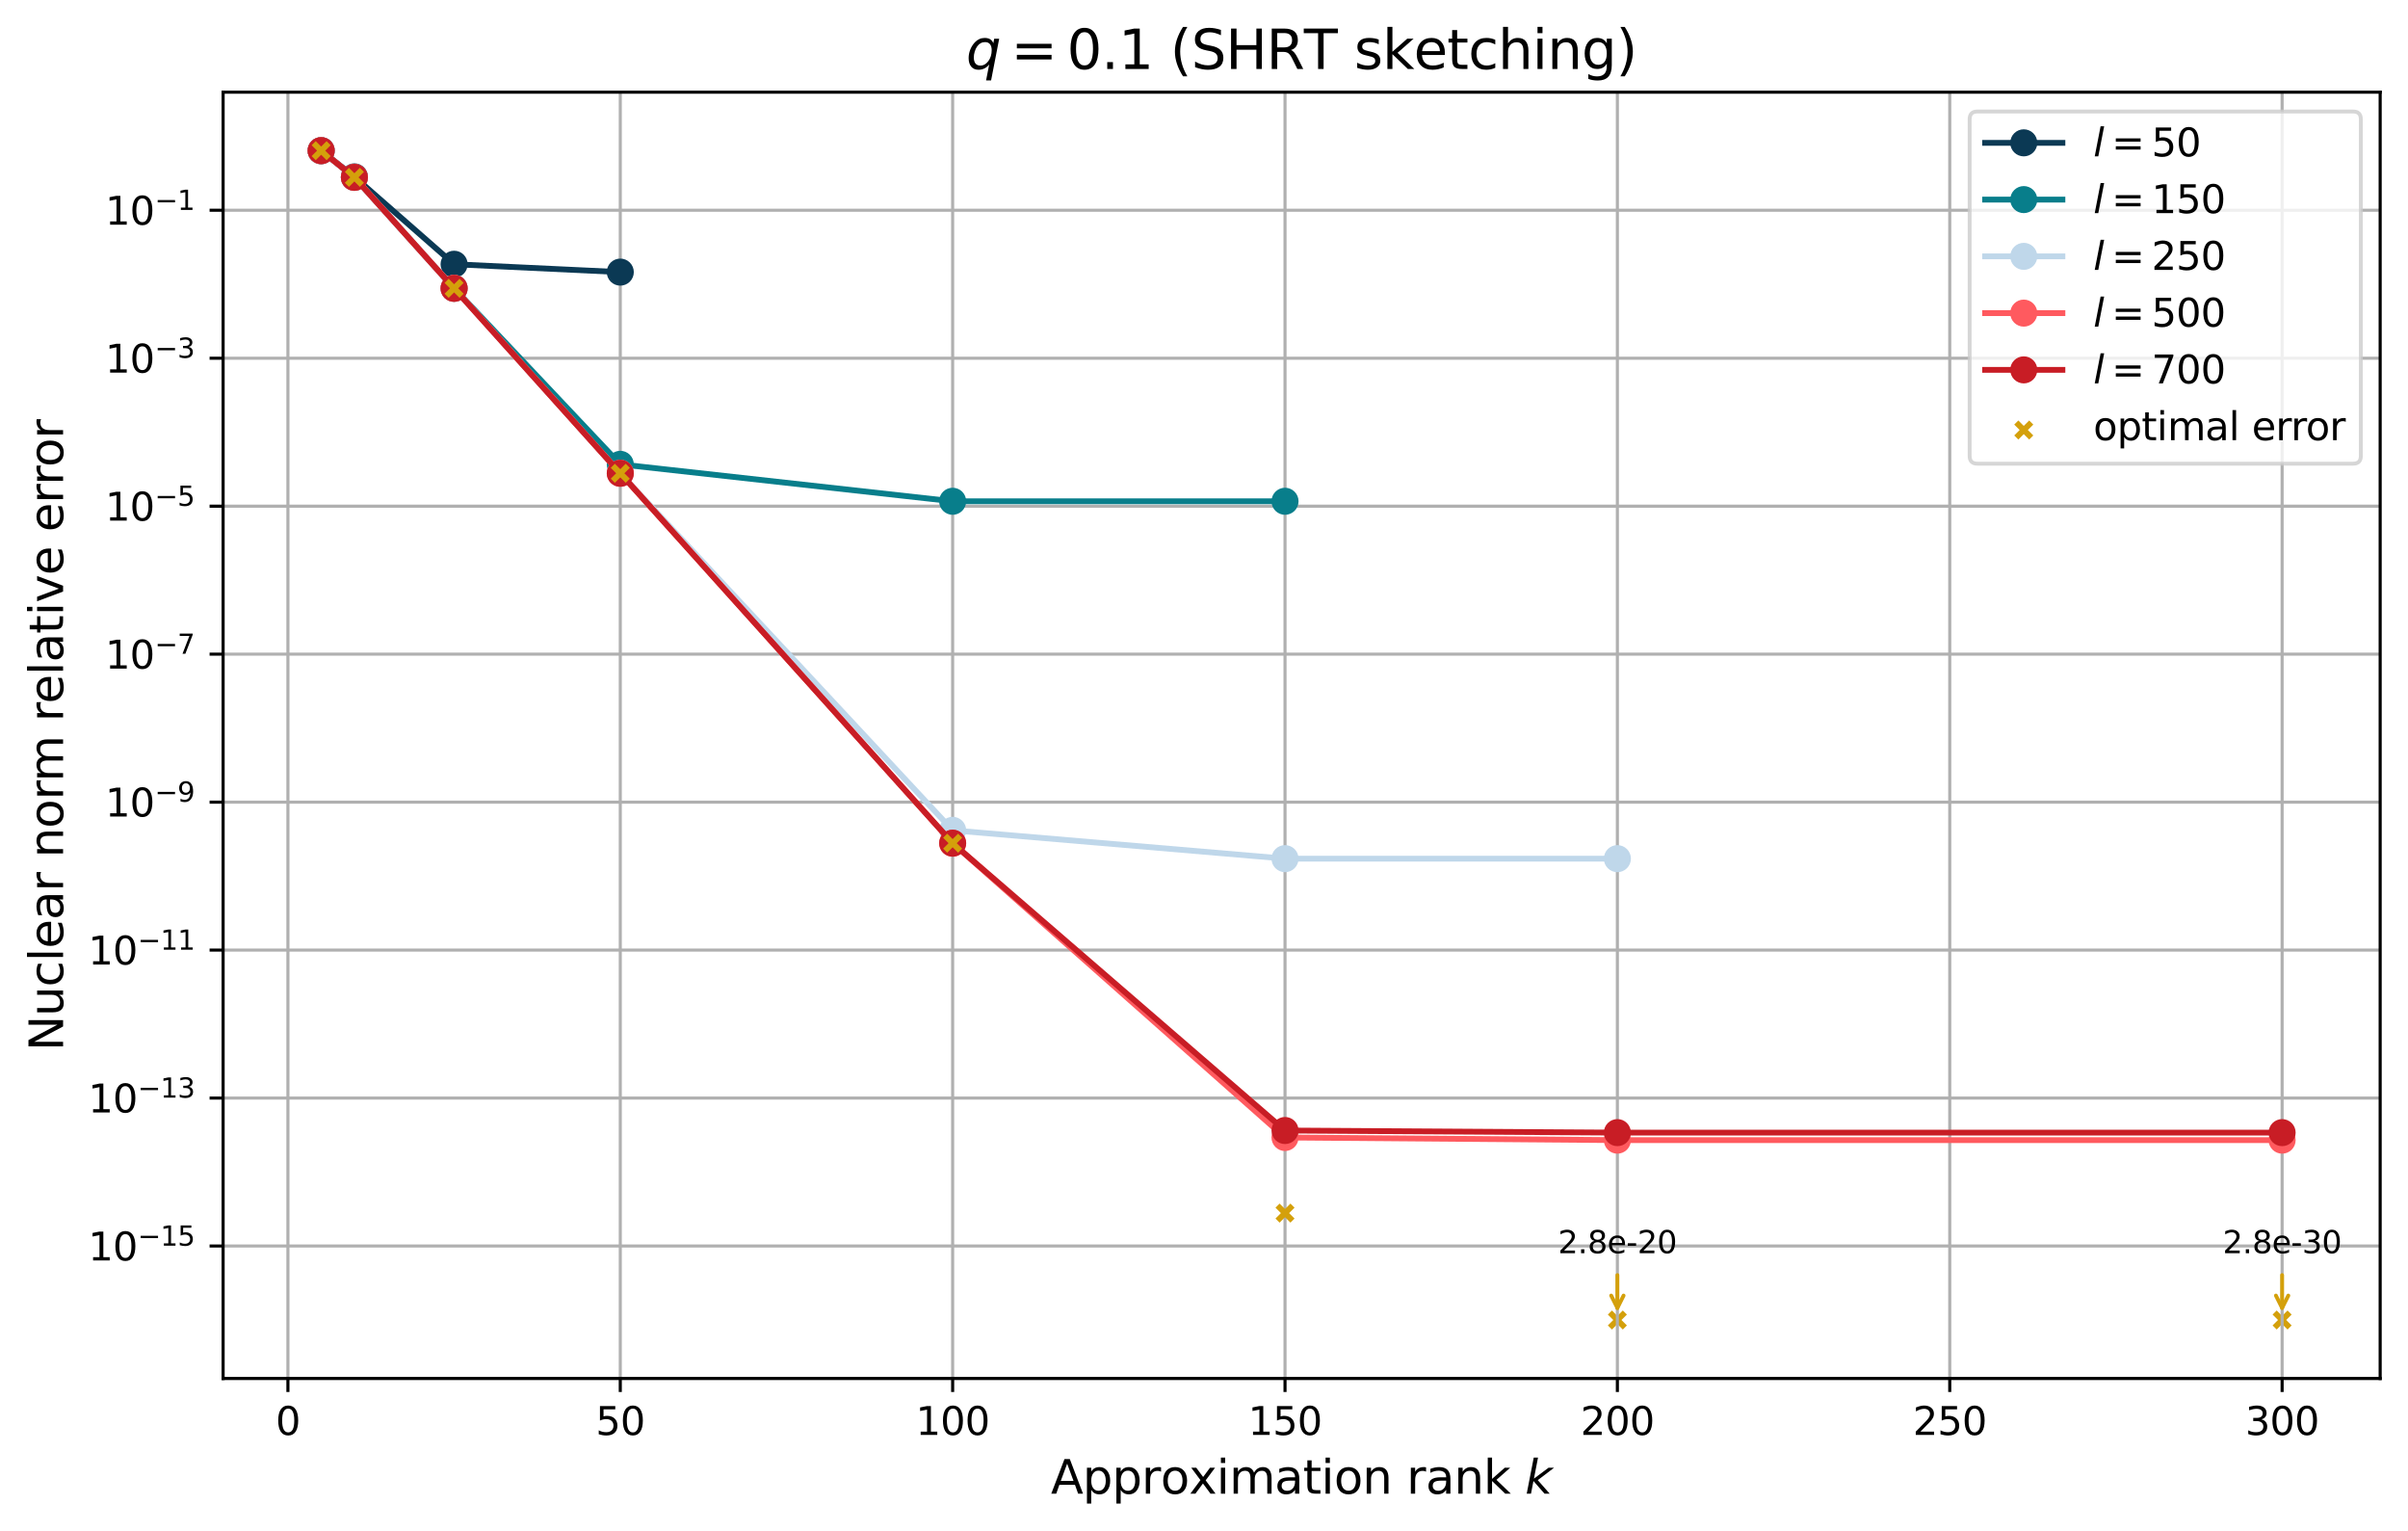 <?xml version="1.0" encoding="utf-8" standalone="no"?>
<!DOCTYPE svg PUBLIC "-//W3C//DTD SVG 1.1//EN"
  "http://www.w3.org/Graphics/SVG/1.1/DTD/svg11.dtd">
<svg xmlns:xlink="http://www.w3.org/1999/xlink" width="622.914pt" height="395.998pt" viewBox="0 0 622.914 395.998" xmlns="http://www.w3.org/2000/svg" version="1.1">
 <defs>
  <style type="text/css">*{stroke-linejoin: round; stroke-linecap: butt}</style>
 </defs>
 <g id="figure_1">
  <g id="patch_1">
   <path d="M 0 395.998 
L 622.914 395.998 
L 622.914 0 
L 0 0 
z
" style="fill: #ffffff"/>
  </g>
  <g id="axes_1">
   <g id="patch_2">
    <path d="M 57.714 356.48 
L 615.714 356.48 
L 615.714 23.84 
L 57.714 23.84 
z
" style="fill: #ffffff"/>
   </g>
   <g id="PathCollection_1">
    <defs>
     <path id="m3f8465fccf" d="M -1.936 1.936 
L 1.936 -1.936 
M -1.936 -1.936 
L 1.936 1.936 
" style="stroke: #d4a00b; stroke-width: 1.5"/>
    </defs>
    <g clip-path="url(#pee4a5f106f)">
     <use xlink:href="#m3f8465fccf" x="418.393" y="341.36" style="fill: #d4a00b; stroke: #d4a00b; stroke-width: 1.5"/>
    </g>
   </g>
   <g id="PathCollection_2">
    <g clip-path="url(#pee4a5f106f)">
     <use xlink:href="#m3f8465fccf" x="590.35" y="341.36" style="fill: #d4a00b; stroke: #d4a00b; stroke-width: 1.5"/>
    </g>
   </g>
   <g id="matplotlib.axis_1">
    <g id="xtick_1">
     <g id="line2d_1">
      <path d="M 74.48 356.48 
L 74.48 23.84 
" clip-path="url(#pee4a5f106f)" style="fill: none; stroke: #b0b0b0; stroke-width: 0.8; stroke-linecap: square"/>
     </g>
     <g id="line2d_2">
      <defs>
       <path id="m6fa492732a" d="M 0 0 
L 0 3.5 
" style="stroke: #000000; stroke-width: 0.8"/>
      </defs>
      <g>
       <use xlink:href="#m6fa492732a" x="74.48" y="356.48" style="stroke: #000000; stroke-width: 0.8"/>
      </g>
     </g>
     <g id="text_1">
      <!-- 0 -->
      <g transform="translate(71.298 371.078) scale(0.1 -0.1)">
       <defs>
        <path id="DejaVuSans-30" d="M 2034 4250 
Q 1547 4250 1301 3770 
Q 1056 3291 1056 2328 
Q 1056 1369 1301 889 
Q 1547 409 2034 409 
Q 2525 409 2770 889 
Q 3016 1369 3016 2328 
Q 3016 3291 2770 3770 
Q 2525 4250 2034 4250 
z
M 2034 4750 
Q 2819 4750 3233 4129 
Q 3647 3509 3647 2328 
Q 3647 1150 3233 529 
Q 2819 -91 2034 -91 
Q 1250 -91 836 529 
Q 422 1150 422 2328 
Q 422 3509 836 4129 
Q 1250 4750 2034 4750 
z
" transform="scale(0.016)"/>
       </defs>
       <use xlink:href="#DejaVuSans-30"/>
      </g>
     </g>
    </g>
    <g id="xtick_2">
     <g id="line2d_3">
      <path d="M 160.458 356.48 
L 160.458 23.84 
" clip-path="url(#pee4a5f106f)" style="fill: none; stroke: #b0b0b0; stroke-width: 0.8; stroke-linecap: square"/>
     </g>
     <g id="line2d_4">
      <g>
       <use xlink:href="#m6fa492732a" x="160.458" y="356.48" style="stroke: #000000; stroke-width: 0.8"/>
      </g>
     </g>
     <g id="text_2">
      <!-- 50 -->
      <g transform="translate(154.095 371.078) scale(0.1 -0.1)">
       <defs>
        <path id="DejaVuSans-35" d="M 691 4666 
L 3169 4666 
L 3169 4134 
L 1269 4134 
L 1269 2991 
Q 1406 3038 1543 3061 
Q 1681 3084 1819 3084 
Q 2600 3084 3056 2656 
Q 3513 2228 3513 1497 
Q 3513 744 3044 326 
Q 2575 -91 1722 -91 
Q 1428 -91 1123 -41 
Q 819 9 494 109 
L 494 744 
Q 775 591 1075 516 
Q 1375 441 1709 441 
Q 2250 441 2565 725 
Q 2881 1009 2881 1497 
Q 2881 1984 2565 2268 
Q 2250 2553 1709 2553 
Q 1456 2553 1204 2497 
Q 953 2441 691 2322 
L 691 4666 
z
" transform="scale(0.016)"/>
       </defs>
       <use xlink:href="#DejaVuSans-35"/>
       <use xlink:href="#DejaVuSans-30" x="63.623"/>
      </g>
     </g>
    </g>
    <g id="xtick_3">
     <g id="line2d_5">
      <path d="M 246.436 356.48 
L 246.436 23.84 
" clip-path="url(#pee4a5f106f)" style="fill: none; stroke: #b0b0b0; stroke-width: 0.8; stroke-linecap: square"/>
     </g>
     <g id="line2d_6">
      <g>
       <use xlink:href="#m6fa492732a" x="246.436" y="356.48" style="stroke: #000000; stroke-width: 0.8"/>
      </g>
     </g>
     <g id="text_3">
      <!-- 100 -->
      <g transform="translate(236.893 371.078) scale(0.1 -0.1)">
       <defs>
        <path id="DejaVuSans-31" d="M 794 531 
L 1825 531 
L 1825 4091 
L 703 3866 
L 703 4441 
L 1819 4666 
L 2450 4666 
L 2450 531 
L 3481 531 
L 3481 0 
L 794 0 
L 794 531 
z
" transform="scale(0.016)"/>
       </defs>
       <use xlink:href="#DejaVuSans-31"/>
       <use xlink:href="#DejaVuSans-30" x="63.623"/>
       <use xlink:href="#DejaVuSans-30" x="127.246"/>
      </g>
     </g>
    </g>
    <g id="xtick_4">
     <g id="line2d_7">
      <path d="M 332.415 356.48 
L 332.415 23.84 
" clip-path="url(#pee4a5f106f)" style="fill: none; stroke: #b0b0b0; stroke-width: 0.8; stroke-linecap: square"/>
     </g>
     <g id="line2d_8">
      <g>
       <use xlink:href="#m6fa492732a" x="332.415" y="356.48" style="stroke: #000000; stroke-width: 0.8"/>
      </g>
     </g>
     <g id="text_4">
      <!-- 150 -->
      <g transform="translate(322.871 371.078) scale(0.1 -0.1)">
       <use xlink:href="#DejaVuSans-31"/>
       <use xlink:href="#DejaVuSans-35" x="63.623"/>
       <use xlink:href="#DejaVuSans-30" x="127.246"/>
      </g>
     </g>
    </g>
    <g id="xtick_5">
     <g id="line2d_9">
      <path d="M 418.393 356.48 
L 418.393 23.84 
" clip-path="url(#pee4a5f106f)" style="fill: none; stroke: #b0b0b0; stroke-width: 0.8; stroke-linecap: square"/>
     </g>
     <g id="line2d_10">
      <g>
       <use xlink:href="#m6fa492732a" x="418.393" y="356.48" style="stroke: #000000; stroke-width: 0.8"/>
      </g>
     </g>
     <g id="text_5">
      <!-- 200 -->
      <g transform="translate(408.85 371.078) scale(0.1 -0.1)">
       <defs>
        <path id="DejaVuSans-32" d="M 1228 531 
L 3431 531 
L 3431 0 
L 469 0 
L 469 531 
Q 828 903 1448 1529 
Q 2069 2156 2228 2338 
Q 2531 2678 2651 2914 
Q 2772 3150 2772 3378 
Q 2772 3750 2511 3984 
Q 2250 4219 1831 4219 
Q 1534 4219 1204 4116 
Q 875 4013 500 3803 
L 500 4441 
Q 881 4594 1212 4672 
Q 1544 4750 1819 4750 
Q 2544 4750 2975 4387 
Q 3406 4025 3406 3419 
Q 3406 3131 3298 2873 
Q 3191 2616 2906 2266 
Q 2828 2175 2409 1742 
Q 1991 1309 1228 531 
z
" transform="scale(0.016)"/>
       </defs>
       <use xlink:href="#DejaVuSans-32"/>
       <use xlink:href="#DejaVuSans-30" x="63.623"/>
       <use xlink:href="#DejaVuSans-30" x="127.246"/>
      </g>
     </g>
    </g>
    <g id="xtick_6">
     <g id="line2d_11">
      <path d="M 504.372 356.48 
L 504.372 23.84 
" clip-path="url(#pee4a5f106f)" style="fill: none; stroke: #b0b0b0; stroke-width: 0.8; stroke-linecap: square"/>
     </g>
     <g id="line2d_12">
      <g>
       <use xlink:href="#m6fa492732a" x="504.372" y="356.48" style="stroke: #000000; stroke-width: 0.8"/>
      </g>
     </g>
     <g id="text_6">
      <!-- 250 -->
      <g transform="translate(494.828 371.078) scale(0.1 -0.1)">
       <use xlink:href="#DejaVuSans-32"/>
       <use xlink:href="#DejaVuSans-35" x="63.623"/>
       <use xlink:href="#DejaVuSans-30" x="127.246"/>
      </g>
     </g>
    </g>
    <g id="xtick_7">
     <g id="line2d_13">
      <path d="M 590.35 356.48 
L 590.35 23.84 
" clip-path="url(#pee4a5f106f)" style="fill: none; stroke: #b0b0b0; stroke-width: 0.8; stroke-linecap: square"/>
     </g>
     <g id="line2d_14">
      <g>
       <use xlink:href="#m6fa492732a" x="590.35" y="356.48" style="stroke: #000000; stroke-width: 0.8"/>
      </g>
     </g>
     <g id="text_7">
      <!-- 300 -->
      <g transform="translate(580.806 371.078) scale(0.1 -0.1)">
       <defs>
        <path id="DejaVuSans-33" d="M 2597 2516 
Q 3050 2419 3304 2112 
Q 3559 1806 3559 1356 
Q 3559 666 3084 287 
Q 2609 -91 1734 -91 
Q 1441 -91 1130 -33 
Q 819 25 488 141 
L 488 750 
Q 750 597 1062 519 
Q 1375 441 1716 441 
Q 2309 441 2620 675 
Q 2931 909 2931 1356 
Q 2931 1769 2642 2001 
Q 2353 2234 1838 2234 
L 1294 2234 
L 1294 2753 
L 1863 2753 
Q 2328 2753 2575 2939 
Q 2822 3125 2822 3475 
Q 2822 3834 2567 4026 
Q 2313 4219 1838 4219 
Q 1578 4219 1281 4162 
Q 984 4106 628 3988 
L 628 4550 
Q 988 4650 1302 4700 
Q 1616 4750 1894 4750 
Q 2613 4750 3031 4423 
Q 3450 4097 3450 3541 
Q 3450 3153 3228 2886 
Q 3006 2619 2597 2516 
z
" transform="scale(0.016)"/>
       </defs>
       <use xlink:href="#DejaVuSans-33"/>
       <use xlink:href="#DejaVuSans-30" x="63.623"/>
       <use xlink:href="#DejaVuSans-30" x="127.246"/>
      </g>
     </g>
    </g>
    <g id="text_8">
     <!-- Approximation rank $k$ -->
     <g transform="translate(271.854 386.278) scale(0.12 -0.12)">
      <defs>
       <path id="DejaVuSans-41" d="M 2188 4044 
L 1331 1722 
L 3047 1722 
L 2188 4044 
z
M 1831 4666 
L 2547 4666 
L 4325 0 
L 3669 0 
L 3244 1197 
L 1141 1197 
L 716 0 
L 50 0 
L 1831 4666 
z
" transform="scale(0.016)"/>
       <path id="DejaVuSans-70" d="M 1159 525 
L 1159 -1331 
L 581 -1331 
L 581 3500 
L 1159 3500 
L 1159 2969 
Q 1341 3281 1617 3432 
Q 1894 3584 2278 3584 
Q 2916 3584 3314 3078 
Q 3713 2572 3713 1747 
Q 3713 922 3314 415 
Q 2916 -91 2278 -91 
Q 1894 -91 1617 61 
Q 1341 213 1159 525 
z
M 3116 1747 
Q 3116 2381 2855 2742 
Q 2594 3103 2138 3103 
Q 1681 3103 1420 2742 
Q 1159 2381 1159 1747 
Q 1159 1113 1420 752 
Q 1681 391 2138 391 
Q 2594 391 2855 752 
Q 3116 1113 3116 1747 
z
" transform="scale(0.016)"/>
       <path id="DejaVuSans-72" d="M 2631 2963 
Q 2534 3019 2420 3045 
Q 2306 3072 2169 3072 
Q 1681 3072 1420 2755 
Q 1159 2438 1159 1844 
L 1159 0 
L 581 0 
L 581 3500 
L 1159 3500 
L 1159 2956 
Q 1341 3275 1631 3429 
Q 1922 3584 2338 3584 
Q 2397 3584 2469 3576 
Q 2541 3569 2628 3553 
L 2631 2963 
z
" transform="scale(0.016)"/>
       <path id="DejaVuSans-6f" d="M 1959 3097 
Q 1497 3097 1228 2736 
Q 959 2375 959 1747 
Q 959 1119 1226 758 
Q 1494 397 1959 397 
Q 2419 397 2687 759 
Q 2956 1122 2956 1747 
Q 2956 2369 2687 2733 
Q 2419 3097 1959 3097 
z
M 1959 3584 
Q 2709 3584 3137 3096 
Q 3566 2609 3566 1747 
Q 3566 888 3137 398 
Q 2709 -91 1959 -91 
Q 1206 -91 779 398 
Q 353 888 353 1747 
Q 353 2609 779 3096 
Q 1206 3584 1959 3584 
z
" transform="scale(0.016)"/>
       <path id="DejaVuSans-78" d="M 3513 3500 
L 2247 1797 
L 3578 0 
L 2900 0 
L 1881 1375 
L 863 0 
L 184 0 
L 1544 1831 
L 300 3500 
L 978 3500 
L 1906 2253 
L 2834 3500 
L 3513 3500 
z
" transform="scale(0.016)"/>
       <path id="DejaVuSans-69" d="M 603 3500 
L 1178 3500 
L 1178 0 
L 603 0 
L 603 3500 
z
M 603 4863 
L 1178 4863 
L 1178 4134 
L 603 4134 
L 603 4863 
z
" transform="scale(0.016)"/>
       <path id="DejaVuSans-6d" d="M 3328 2828 
Q 3544 3216 3844 3400 
Q 4144 3584 4550 3584 
Q 5097 3584 5394 3201 
Q 5691 2819 5691 2113 
L 5691 0 
L 5113 0 
L 5113 2094 
Q 5113 2597 4934 2840 
Q 4756 3084 4391 3084 
Q 3944 3084 3684 2787 
Q 3425 2491 3425 1978 
L 3425 0 
L 2847 0 
L 2847 2094 
Q 2847 2600 2669 2842 
Q 2491 3084 2119 3084 
Q 1678 3084 1418 2786 
Q 1159 2488 1159 1978 
L 1159 0 
L 581 0 
L 581 3500 
L 1159 3500 
L 1159 2956 
Q 1356 3278 1631 3431 
Q 1906 3584 2284 3584 
Q 2666 3584 2933 3390 
Q 3200 3197 3328 2828 
z
" transform="scale(0.016)"/>
       <path id="DejaVuSans-61" d="M 2194 1759 
Q 1497 1759 1228 1600 
Q 959 1441 959 1056 
Q 959 750 1161 570 
Q 1363 391 1709 391 
Q 2188 391 2477 730 
Q 2766 1069 2766 1631 
L 2766 1759 
L 2194 1759 
z
M 3341 1997 
L 3341 0 
L 2766 0 
L 2766 531 
Q 2569 213 2275 61 
Q 1981 -91 1556 -91 
Q 1019 -91 701 211 
Q 384 513 384 1019 
Q 384 1609 779 1909 
Q 1175 2209 1959 2209 
L 2766 2209 
L 2766 2266 
Q 2766 2663 2505 2880 
Q 2244 3097 1772 3097 
Q 1472 3097 1187 3025 
Q 903 2953 641 2809 
L 641 3341 
Q 956 3463 1253 3523 
Q 1550 3584 1831 3584 
Q 2591 3584 2966 3190 
Q 3341 2797 3341 1997 
z
" transform="scale(0.016)"/>
       <path id="DejaVuSans-74" d="M 1172 4494 
L 1172 3500 
L 2356 3500 
L 2356 3053 
L 1172 3053 
L 1172 1153 
Q 1172 725 1289 603 
Q 1406 481 1766 481 
L 2356 481 
L 2356 0 
L 1766 0 
Q 1100 0 847 248 
Q 594 497 594 1153 
L 594 3053 
L 172 3053 
L 172 3500 
L 594 3500 
L 594 4494 
L 1172 4494 
z
" transform="scale(0.016)"/>
       <path id="DejaVuSans-6e" d="M 3513 2113 
L 3513 0 
L 2938 0 
L 2938 2094 
Q 2938 2591 2744 2837 
Q 2550 3084 2163 3084 
Q 1697 3084 1428 2787 
Q 1159 2491 1159 1978 
L 1159 0 
L 581 0 
L 581 3500 
L 1159 3500 
L 1159 2956 
Q 1366 3272 1645 3428 
Q 1925 3584 2291 3584 
Q 2894 3584 3203 3211 
Q 3513 2838 3513 2113 
z
" transform="scale(0.016)"/>
       <path id="DejaVuSans-20" transform="scale(0.016)"/>
       <path id="DejaVuSans-6b" d="M 581 4863 
L 1159 4863 
L 1159 1991 
L 2875 3500 
L 3609 3500 
L 1753 1863 
L 3688 0 
L 2938 0 
L 1159 1709 
L 1159 0 
L 581 0 
L 581 4863 
z
" transform="scale(0.016)"/>
       <path id="DejaVuSans-Oblique-6b" d="M 1172 4863 
L 1747 4863 
L 1197 2028 
L 3169 3500 
L 3916 3500 
L 1716 1825 
L 3322 0 
L 2625 0 
L 1131 1709 
L 800 0 
L 225 0 
L 1172 4863 
z
" transform="scale(0.016)"/>
      </defs>
      <use xlink:href="#DejaVuSans-41" transform="translate(0 0.016)"/>
      <use xlink:href="#DejaVuSans-70" transform="translate(68.408 0.016)"/>
      <use xlink:href="#DejaVuSans-70" transform="translate(131.885 0.016)"/>
      <use xlink:href="#DejaVuSans-72" transform="translate(195.361 0.016)"/>
      <use xlink:href="#DejaVuSans-6f" transform="translate(236.475 0.016)"/>
      <use xlink:href="#DejaVuSans-78" transform="translate(297.656 0.016)"/>
      <use xlink:href="#DejaVuSans-69" transform="translate(356.836 0.016)"/>
      <use xlink:href="#DejaVuSans-6d" transform="translate(384.619 0.016)"/>
      <use xlink:href="#DejaVuSans-61" transform="translate(482.031 0.016)"/>
      <use xlink:href="#DejaVuSans-74" transform="translate(543.311 0.016)"/>
      <use xlink:href="#DejaVuSans-69" transform="translate(582.52 0.016)"/>
      <use xlink:href="#DejaVuSans-6f" transform="translate(610.303 0.016)"/>
      <use xlink:href="#DejaVuSans-6e" transform="translate(671.484 0.016)"/>
      <use xlink:href="#DejaVuSans-20" transform="translate(734.863 0.016)"/>
      <use xlink:href="#DejaVuSans-72" transform="translate(766.65 0.016)"/>
      <use xlink:href="#DejaVuSans-61" transform="translate(807.764 0.016)"/>
      <use xlink:href="#DejaVuSans-6e" transform="translate(869.043 0.016)"/>
      <use xlink:href="#DejaVuSans-6b" transform="translate(932.422 0.016)"/>
      <use xlink:href="#DejaVuSans-20" transform="translate(990.332 0.016)"/>
      <use xlink:href="#DejaVuSans-Oblique-6b" transform="translate(1022.119 0.016)"/>
     </g>
    </g>
   </g>
   <g id="matplotlib.axis_2">
    <g id="ytick_1">
     <g id="line2d_15">
      <path d="M 57.714 322.228 
L 615.714 322.228 
" clip-path="url(#pee4a5f106f)" style="fill: none; stroke: #b0b0b0; stroke-width: 0.8; stroke-linecap: square"/>
     </g>
     <g id="line2d_16">
      <defs>
       <path id="m07ec086697" d="M 0 0 
L -3.5 0 
" style="stroke: #000000; stroke-width: 0.8"/>
      </defs>
      <g>
       <use xlink:href="#m07ec086697" x="57.714" y="322.228" style="stroke: #000000; stroke-width: 0.8"/>
      </g>
     </g>
     <g id="text_9">
      <!-- $\mathdefault{10^{-15}}$ -->
      <g transform="translate(22.814 326.027) scale(0.1 -0.1)">
       <defs>
        <path id="DejaVuSans-2212" d="M 678 2272 
L 4684 2272 
L 4684 1741 
L 678 1741 
L 678 2272 
z
" transform="scale(0.016)"/>
       </defs>
       <use xlink:href="#DejaVuSans-31" transform="translate(0 0.684)"/>
       <use xlink:href="#DejaVuSans-30" transform="translate(63.623 0.684)"/>
       <use xlink:href="#DejaVuSans-2212" transform="translate(128.203 38.966) scale(0.7)"/>
       <use xlink:href="#DejaVuSans-31" transform="translate(186.855 38.966) scale(0.7)"/>
       <use xlink:href="#DejaVuSans-35" transform="translate(231.392 38.966) scale(0.7)"/>
      </g>
     </g>
    </g>
    <g id="ytick_2">
     <g id="line2d_17">
      <path d="M 57.714 283.963 
L 615.714 283.963 
" clip-path="url(#pee4a5f106f)" style="fill: none; stroke: #b0b0b0; stroke-width: 0.8; stroke-linecap: square"/>
     </g>
     <g id="line2d_18">
      <g>
       <use xlink:href="#m07ec086697" x="57.714" y="283.963" style="stroke: #000000; stroke-width: 0.8"/>
      </g>
     </g>
     <g id="text_10">
      <!-- $\mathdefault{10^{-13}}$ -->
      <g transform="translate(22.814 287.762) scale(0.1 -0.1)">
       <use xlink:href="#DejaVuSans-31" transform="translate(0 0.766)"/>
       <use xlink:href="#DejaVuSans-30" transform="translate(63.623 0.766)"/>
       <use xlink:href="#DejaVuSans-2212" transform="translate(128.203 39.047) scale(0.7)"/>
       <use xlink:href="#DejaVuSans-31" transform="translate(186.855 39.047) scale(0.7)"/>
       <use xlink:href="#DejaVuSans-33" transform="translate(231.392 39.047) scale(0.7)"/>
      </g>
     </g>
    </g>
    <g id="ytick_3">
     <g id="line2d_19">
      <path d="M 57.714 245.698 
L 615.714 245.698 
" clip-path="url(#pee4a5f106f)" style="fill: none; stroke: #b0b0b0; stroke-width: 0.8; stroke-linecap: square"/>
     </g>
     <g id="line2d_20">
      <g>
       <use xlink:href="#m07ec086697" x="57.714" y="245.698" style="stroke: #000000; stroke-width: 0.8"/>
      </g>
     </g>
     <g id="text_11">
      <!-- $\mathdefault{10^{-11}}$ -->
      <g transform="translate(22.814 249.498) scale(0.1 -0.1)">
       <use xlink:href="#DejaVuSans-31" transform="translate(0 0.684)"/>
       <use xlink:href="#DejaVuSans-30" transform="translate(63.623 0.684)"/>
       <use xlink:href="#DejaVuSans-2212" transform="translate(128.203 38.966) scale(0.7)"/>
       <use xlink:href="#DejaVuSans-31" transform="translate(186.855 38.966) scale(0.7)"/>
       <use xlink:href="#DejaVuSans-31" transform="translate(231.392 38.966) scale(0.7)"/>
      </g>
     </g>
    </g>
    <g id="ytick_4">
     <g id="line2d_21">
      <path d="M 57.714 207.434 
L 615.714 207.434 
" clip-path="url(#pee4a5f106f)" style="fill: none; stroke: #b0b0b0; stroke-width: 0.8; stroke-linecap: square"/>
     </g>
     <g id="line2d_22">
      <g>
       <use xlink:href="#m07ec086697" x="57.714" y="207.434" style="stroke: #000000; stroke-width: 0.8"/>
      </g>
     </g>
     <g id="text_12">
      <!-- $\mathdefault{10^{-9}}$ -->
      <g transform="translate(27.214 211.233) scale(0.1 -0.1)">
       <defs>
        <path id="DejaVuSans-39" d="M 703 97 
L 703 672 
Q 941 559 1184 500 
Q 1428 441 1663 441 
Q 2288 441 2617 861 
Q 2947 1281 2994 2138 
Q 2813 1869 2534 1725 
Q 2256 1581 1919 1581 
Q 1219 1581 811 2004 
Q 403 2428 403 3163 
Q 403 3881 828 4315 
Q 1253 4750 1959 4750 
Q 2769 4750 3195 4129 
Q 3622 3509 3622 2328 
Q 3622 1225 3098 567 
Q 2575 -91 1691 -91 
Q 1453 -91 1209 -44 
Q 966 3 703 97 
z
M 1959 2075 
Q 2384 2075 2632 2365 
Q 2881 2656 2881 3163 
Q 2881 3666 2632 3958 
Q 2384 4250 1959 4250 
Q 1534 4250 1286 3958 
Q 1038 3666 1038 3163 
Q 1038 2656 1286 2365 
Q 1534 2075 1959 2075 
z
" transform="scale(0.016)"/>
       </defs>
       <use xlink:href="#DejaVuSans-31" transform="translate(0 0.766)"/>
       <use xlink:href="#DejaVuSans-30" transform="translate(63.623 0.766)"/>
       <use xlink:href="#DejaVuSans-2212" transform="translate(128.203 39.047) scale(0.7)"/>
       <use xlink:href="#DejaVuSans-39" transform="translate(186.855 39.047) scale(0.7)"/>
      </g>
     </g>
    </g>
    <g id="ytick_5">
     <g id="line2d_23">
      <path d="M 57.714 169.169 
L 615.714 169.169 
" clip-path="url(#pee4a5f106f)" style="fill: none; stroke: #b0b0b0; stroke-width: 0.8; stroke-linecap: square"/>
     </g>
     <g id="line2d_24">
      <g>
       <use xlink:href="#m07ec086697" x="57.714" y="169.169" style="stroke: #000000; stroke-width: 0.8"/>
      </g>
     </g>
     <g id="text_13">
      <!-- $\mathdefault{10^{-7}}$ -->
      <g transform="translate(27.214 172.968) scale(0.1 -0.1)">
       <defs>
        <path id="DejaVuSans-37" d="M 525 4666 
L 3525 4666 
L 3525 4397 
L 1831 0 
L 1172 0 
L 2766 4134 
L 525 4134 
L 525 4666 
z
" transform="scale(0.016)"/>
       </defs>
       <use xlink:href="#DejaVuSans-31" transform="translate(0 0.684)"/>
       <use xlink:href="#DejaVuSans-30" transform="translate(63.623 0.684)"/>
       <use xlink:href="#DejaVuSans-2212" transform="translate(128.203 38.966) scale(0.7)"/>
       <use xlink:href="#DejaVuSans-37" transform="translate(186.855 38.966) scale(0.7)"/>
      </g>
     </g>
    </g>
    <g id="ytick_6">
     <g id="line2d_25">
      <path d="M 57.714 130.904 
L 615.714 130.904 
" clip-path="url(#pee4a5f106f)" style="fill: none; stroke: #b0b0b0; stroke-width: 0.8; stroke-linecap: square"/>
     </g>
     <g id="line2d_26">
      <g>
       <use xlink:href="#m07ec086697" x="57.714" y="130.904" style="stroke: #000000; stroke-width: 0.8"/>
      </g>
     </g>
     <g id="text_14">
      <!-- $\mathdefault{10^{-5}}$ -->
      <g transform="translate(27.214 134.704) scale(0.1 -0.1)">
       <use xlink:href="#DejaVuSans-31" transform="translate(0 0.684)"/>
       <use xlink:href="#DejaVuSans-30" transform="translate(63.623 0.684)"/>
       <use xlink:href="#DejaVuSans-2212" transform="translate(128.203 38.966) scale(0.7)"/>
       <use xlink:href="#DejaVuSans-35" transform="translate(186.855 38.966) scale(0.7)"/>
      </g>
     </g>
    </g>
    <g id="ytick_7">
     <g id="line2d_27">
      <path d="M 57.714 92.64 
L 615.714 92.64 
" clip-path="url(#pee4a5f106f)" style="fill: none; stroke: #b0b0b0; stroke-width: 0.8; stroke-linecap: square"/>
     </g>
     <g id="line2d_28">
      <g>
       <use xlink:href="#m07ec086697" x="57.714" y="92.64" style="stroke: #000000; stroke-width: 0.8"/>
      </g>
     </g>
     <g id="text_15">
      <!-- $\mathdefault{10^{-3}}$ -->
      <g transform="translate(27.214 96.439) scale(0.1 -0.1)">
       <use xlink:href="#DejaVuSans-31" transform="translate(0 0.766)"/>
       <use xlink:href="#DejaVuSans-30" transform="translate(63.623 0.766)"/>
       <use xlink:href="#DejaVuSans-2212" transform="translate(128.203 39.047) scale(0.7)"/>
       <use xlink:href="#DejaVuSans-33" transform="translate(186.855 39.047) scale(0.7)"/>
      </g>
     </g>
    </g>
    <g id="ytick_8">
     <g id="line2d_29">
      <path d="M 57.714 54.375 
L 615.714 54.375 
" clip-path="url(#pee4a5f106f)" style="fill: none; stroke: #b0b0b0; stroke-width: 0.8; stroke-linecap: square"/>
     </g>
     <g id="line2d_30">
      <g>
       <use xlink:href="#m07ec086697" x="57.714" y="54.375" style="stroke: #000000; stroke-width: 0.8"/>
      </g>
     </g>
     <g id="text_16">
      <!-- $\mathdefault{10^{-1}}$ -->
      <g transform="translate(27.214 58.174) scale(0.1 -0.1)">
       <use xlink:href="#DejaVuSans-31" transform="translate(0 0.684)"/>
       <use xlink:href="#DejaVuSans-30" transform="translate(63.623 0.684)"/>
       <use xlink:href="#DejaVuSans-2212" transform="translate(128.203 38.966) scale(0.7)"/>
       <use xlink:href="#DejaVuSans-31" transform="translate(186.855 38.966) scale(0.7)"/>
      </g>
     </g>
    </g>
    <g id="text_17">
     <!-- Nuclear norm relative error -->
     <g transform="translate(16.318 271.805) rotate(-90) scale(0.12 -0.12)">
      <defs>
       <path id="DejaVuSans-4e" d="M 628 4666 
L 1478 4666 
L 3547 763 
L 3547 4666 
L 4159 4666 
L 4159 0 
L 3309 0 
L 1241 3903 
L 1241 0 
L 628 0 
L 628 4666 
z
" transform="scale(0.016)"/>
       <path id="DejaVuSans-75" d="M 544 1381 
L 544 3500 
L 1119 3500 
L 1119 1403 
Q 1119 906 1312 657 
Q 1506 409 1894 409 
Q 2359 409 2629 706 
Q 2900 1003 2900 1516 
L 2900 3500 
L 3475 3500 
L 3475 0 
L 2900 0 
L 2900 538 
Q 2691 219 2414 64 
Q 2138 -91 1772 -91 
Q 1169 -91 856 284 
Q 544 659 544 1381 
z
M 1991 3584 
L 1991 3584 
z
" transform="scale(0.016)"/>
       <path id="DejaVuSans-63" d="M 3122 3366 
L 3122 2828 
Q 2878 2963 2633 3030 
Q 2388 3097 2138 3097 
Q 1578 3097 1268 2742 
Q 959 2388 959 1747 
Q 959 1106 1268 751 
Q 1578 397 2138 397 
Q 2388 397 2633 464 
Q 2878 531 3122 666 
L 3122 134 
Q 2881 22 2623 -34 
Q 2366 -91 2075 -91 
Q 1284 -91 818 406 
Q 353 903 353 1747 
Q 353 2603 823 3093 
Q 1294 3584 2113 3584 
Q 2378 3584 2631 3529 
Q 2884 3475 3122 3366 
z
" transform="scale(0.016)"/>
       <path id="DejaVuSans-6c" d="M 603 4863 
L 1178 4863 
L 1178 0 
L 603 0 
L 603 4863 
z
" transform="scale(0.016)"/>
       <path id="DejaVuSans-65" d="M 3597 1894 
L 3597 1613 
L 953 1613 
Q 991 1019 1311 708 
Q 1631 397 2203 397 
Q 2534 397 2845 478 
Q 3156 559 3463 722 
L 3463 178 
Q 3153 47 2828 -22 
Q 2503 -91 2169 -91 
Q 1331 -91 842 396 
Q 353 884 353 1716 
Q 353 2575 817 3079 
Q 1281 3584 2069 3584 
Q 2775 3584 3186 3129 
Q 3597 2675 3597 1894 
z
M 3022 2063 
Q 3016 2534 2758 2815 
Q 2500 3097 2075 3097 
Q 1594 3097 1305 2825 
Q 1016 2553 972 2059 
L 3022 2063 
z
" transform="scale(0.016)"/>
       <path id="DejaVuSans-76" d="M 191 3500 
L 800 3500 
L 1894 563 
L 2988 3500 
L 3597 3500 
L 2284 0 
L 1503 0 
L 191 3500 
z
" transform="scale(0.016)"/>
      </defs>
      <use xlink:href="#DejaVuSans-4e"/>
      <use xlink:href="#DejaVuSans-75" x="74.805"/>
      <use xlink:href="#DejaVuSans-63" x="138.184"/>
      <use xlink:href="#DejaVuSans-6c" x="193.164"/>
      <use xlink:href="#DejaVuSans-65" x="220.947"/>
      <use xlink:href="#DejaVuSans-61" x="282.471"/>
      <use xlink:href="#DejaVuSans-72" x="343.75"/>
      <use xlink:href="#DejaVuSans-20" x="384.863"/>
      <use xlink:href="#DejaVuSans-6e" x="416.65"/>
      <use xlink:href="#DejaVuSans-6f" x="480.029"/>
      <use xlink:href="#DejaVuSans-72" x="541.211"/>
      <use xlink:href="#DejaVuSans-6d" x="580.574"/>
      <use xlink:href="#DejaVuSans-20" x="677.986"/>
      <use xlink:href="#DejaVuSans-72" x="709.773"/>
      <use xlink:href="#DejaVuSans-65" x="748.637"/>
      <use xlink:href="#DejaVuSans-6c" x="810.16"/>
      <use xlink:href="#DejaVuSans-61" x="837.943"/>
      <use xlink:href="#DejaVuSans-74" x="899.223"/>
      <use xlink:href="#DejaVuSans-69" x="938.432"/>
      <use xlink:href="#DejaVuSans-76" x="966.215"/>
      <use xlink:href="#DejaVuSans-65" x="1025.395"/>
      <use xlink:href="#DejaVuSans-20" x="1086.918"/>
      <use xlink:href="#DejaVuSans-65" x="1118.705"/>
      <use xlink:href="#DejaVuSans-72" x="1180.229"/>
      <use xlink:href="#DejaVuSans-72" x="1219.592"/>
      <use xlink:href="#DejaVuSans-6f" x="1258.455"/>
      <use xlink:href="#DejaVuSans-72" x="1319.637"/>
     </g>
    </g>
   </g>
   <g id="line2d_31">
    <path d="M 83.077 38.96 
L 91.675 45.738 
L 117.469 68.334 
L 160.458 70.368 
" clip-path="url(#pee4a5f106f)" style="fill: none; stroke: #0b3954; stroke-width: 1.5; stroke-linecap: square"/>
    <defs>
     <path id="m1e95e5e1da" d="M 0 3 
C 0.796 3 1.559 2.684 2.121 2.121 
C 2.684 1.559 3 0.796 3 0 
C 3 -0.796 2.684 -1.559 2.121 -2.121 
C 1.559 -2.684 0.796 -3 0 -3 
C -0.796 -3 -1.559 -2.684 -2.121 -2.121 
C -2.684 -1.559 -3 -0.796 -3 0 
C -3 0.796 -2.684 1.559 -2.121 2.121 
C -1.559 2.684 -0.796 3 0 3 
z
" style="stroke: #0b3954"/>
    </defs>
    <g clip-path="url(#pee4a5f106f)">
     <use xlink:href="#m1e95e5e1da" x="83.077" y="38.96" style="fill: #0b3954; stroke: #0b3954"/>
     <use xlink:href="#m1e95e5e1da" x="91.675" y="45.738" style="fill: #0b3954; stroke: #0b3954"/>
     <use xlink:href="#m1e95e5e1da" x="117.469" y="68.334" style="fill: #0b3954; stroke: #0b3954"/>
     <use xlink:href="#m1e95e5e1da" x="160.458" y="70.368" style="fill: #0b3954; stroke: #0b3954"/>
    </g>
   </g>
   <g id="line2d_32">
    <path d="M 83.077 38.96 
L 91.675 45.861 
L 117.469 74.556 
L 160.458 120.079 
L 246.436 129.632 
L 332.415 129.632 
" clip-path="url(#pee4a5f106f)" style="fill: none; stroke: #087e8b; stroke-width: 1.5; stroke-linecap: square"/>
    <defs>
     <path id="m4cb62bfb5d" d="M 0 3 
C 0.796 3 1.559 2.684 2.121 2.121 
C 2.684 1.559 3 0.796 3 0 
C 3 -0.796 2.684 -1.559 2.121 -2.121 
C 1.559 -2.684 0.796 -3 0 -3 
C -0.796 -3 -1.559 -2.684 -2.121 -2.121 
C -2.684 -1.559 -3 -0.796 -3 0 
C -3 0.796 -2.684 1.559 -2.121 2.121 
C -1.559 2.684 -0.796 3 0 3 
z
" style="stroke: #087e8b"/>
    </defs>
    <g clip-path="url(#pee4a5f106f)">
     <use xlink:href="#m4cb62bfb5d" x="83.077" y="38.96" style="fill: #087e8b; stroke: #087e8b"/>
     <use xlink:href="#m4cb62bfb5d" x="91.675" y="45.861" style="fill: #087e8b; stroke: #087e8b"/>
     <use xlink:href="#m4cb62bfb5d" x="117.469" y="74.556" style="fill: #087e8b; stroke: #087e8b"/>
     <use xlink:href="#m4cb62bfb5d" x="160.458" y="120.079" style="fill: #087e8b; stroke: #087e8b"/>
     <use xlink:href="#m4cb62bfb5d" x="246.436" y="129.632" style="fill: #087e8b; stroke: #087e8b"/>
     <use xlink:href="#m4cb62bfb5d" x="332.415" y="129.632" style="fill: #087e8b; stroke: #087e8b"/>
    </g>
   </g>
   <g id="line2d_33">
    <path d="M 83.077 38.96 
L 91.675 45.861 
L 117.469 74.56 
L 160.458 122.391 
L 246.436 214.731 
L 332.415 222.051 
L 418.393 222.051 
" clip-path="url(#pee4a5f106f)" style="fill: none; stroke: #bfd7ea; stroke-width: 1.5; stroke-linecap: square"/>
    <defs>
     <path id="mcde7a4bfd8" d="M 0 3 
C 0.796 3 1.559 2.684 2.121 2.121 
C 2.684 1.559 3 0.796 3 0 
C 3 -0.796 2.684 -1.559 2.121 -2.121 
C 1.559 -2.684 0.796 -3 0 -3 
C -0.796 -3 -1.559 -2.684 -2.121 -2.121 
C -2.684 -1.559 -3 -0.796 -3 0 
C -3 0.796 -2.684 1.559 -2.121 2.121 
C -1.559 2.684 -0.796 3 0 3 
z
" style="stroke: #bfd7ea"/>
    </defs>
    <g clip-path="url(#pee4a5f106f)">
     <use xlink:href="#mcde7a4bfd8" x="83.077" y="38.96" style="fill: #bfd7ea; stroke: #bfd7ea"/>
     <use xlink:href="#mcde7a4bfd8" x="91.675" y="45.861" style="fill: #bfd7ea; stroke: #bfd7ea"/>
     <use xlink:href="#mcde7a4bfd8" x="117.469" y="74.56" style="fill: #bfd7ea; stroke: #bfd7ea"/>
     <use xlink:href="#mcde7a4bfd8" x="160.458" y="122.391" style="fill: #bfd7ea; stroke: #bfd7ea"/>
     <use xlink:href="#mcde7a4bfd8" x="246.436" y="214.731" style="fill: #bfd7ea; stroke: #bfd7ea"/>
     <use xlink:href="#mcde7a4bfd8" x="332.415" y="222.051" style="fill: #bfd7ea; stroke: #bfd7ea"/>
     <use xlink:href="#mcde7a4bfd8" x="418.393" y="222.051" style="fill: #bfd7ea; stroke: #bfd7ea"/>
    </g>
   </g>
   <g id="line2d_34">
    <path d="M 83.077 38.96 
L 91.675 45.861 
L 117.469 74.56 
L 160.458 122.391 
L 246.436 218.052 
L 332.415 294.158 
L 418.393 294.844 
L 590.35 294.844 
" clip-path="url(#pee4a5f106f)" style="fill: none; stroke: #ff5a5f; stroke-width: 1.5; stroke-linecap: square"/>
    <defs>
     <path id="mf152c9160c" d="M 0 3 
C 0.796 3 1.559 2.684 2.121 2.121 
C 2.684 1.559 3 0.796 3 0 
C 3 -0.796 2.684 -1.559 2.121 -2.121 
C 1.559 -2.684 0.796 -3 0 -3 
C -0.796 -3 -1.559 -2.684 -2.121 -2.121 
C -2.684 -1.559 -3 -0.796 -3 0 
C -3 0.796 -2.684 1.559 -2.121 2.121 
C -1.559 2.684 -0.796 3 0 3 
z
" style="stroke: #ff5a5f"/>
    </defs>
    <g clip-path="url(#pee4a5f106f)">
     <use xlink:href="#mf152c9160c" x="83.077" y="38.96" style="fill: #ff5a5f; stroke: #ff5a5f"/>
     <use xlink:href="#mf152c9160c" x="91.675" y="45.861" style="fill: #ff5a5f; stroke: #ff5a5f"/>
     <use xlink:href="#mf152c9160c" x="117.469" y="74.56" style="fill: #ff5a5f; stroke: #ff5a5f"/>
     <use xlink:href="#mf152c9160c" x="160.458" y="122.391" style="fill: #ff5a5f; stroke: #ff5a5f"/>
     <use xlink:href="#mf152c9160c" x="246.436" y="218.052" style="fill: #ff5a5f; stroke: #ff5a5f"/>
     <use xlink:href="#mf152c9160c" x="332.415" y="294.158" style="fill: #ff5a5f; stroke: #ff5a5f"/>
     <use xlink:href="#mf152c9160c" x="418.393" y="294.844" style="fill: #ff5a5f; stroke: #ff5a5f"/>
     <use xlink:href="#mf152c9160c" x="590.35" y="294.844" style="fill: #ff5a5f; stroke: #ff5a5f"/>
    </g>
   </g>
   <g id="line2d_35">
    <path d="M 83.077 38.96 
L 91.675 45.861 
L 117.469 74.56 
L 160.458 122.391 
L 246.436 218.051 
L 332.415 292.357 
L 418.393 292.902 
L 590.35 292.902 
" clip-path="url(#pee4a5f106f)" style="fill: none; stroke: #c81d25; stroke-width: 1.5; stroke-linecap: square"/>
    <defs>
     <path id="med20f3bce5" d="M 0 3 
C 0.796 3 1.559 2.684 2.121 2.121 
C 2.684 1.559 3 0.796 3 0 
C 3 -0.796 2.684 -1.559 2.121 -2.121 
C 1.559 -2.684 0.796 -3 0 -3 
C -0.796 -3 -1.559 -2.684 -2.121 -2.121 
C -2.684 -1.559 -3 -0.796 -3 0 
C -3 0.796 -2.684 1.559 -2.121 2.121 
C -1.559 2.684 -0.796 3 0 3 
z
" style="stroke: #c81d25"/>
    </defs>
    <g clip-path="url(#pee4a5f106f)">
     <use xlink:href="#med20f3bce5" x="83.077" y="38.96" style="fill: #c81d25; stroke: #c81d25"/>
     <use xlink:href="#med20f3bce5" x="91.675" y="45.861" style="fill: #c81d25; stroke: #c81d25"/>
     <use xlink:href="#med20f3bce5" x="117.469" y="74.56" style="fill: #c81d25; stroke: #c81d25"/>
     <use xlink:href="#med20f3bce5" x="160.458" y="122.391" style="fill: #c81d25; stroke: #c81d25"/>
     <use xlink:href="#med20f3bce5" x="246.436" y="218.051" style="fill: #c81d25; stroke: #c81d25"/>
     <use xlink:href="#med20f3bce5" x="332.415" y="292.357" style="fill: #c81d25; stroke: #c81d25"/>
     <use xlink:href="#med20f3bce5" x="418.393" y="292.902" style="fill: #c81d25; stroke: #c81d25"/>
     <use xlink:href="#med20f3bce5" x="590.35" y="292.902" style="fill: #c81d25; stroke: #c81d25"/>
    </g>
   </g>
   <g id="patch_3">
    <path d="M 57.714 356.48 
L 57.714 23.84 
" style="fill: none; stroke: #000000; stroke-width: 0.8; stroke-linejoin: miter; stroke-linecap: square"/>
   </g>
   <g id="patch_4">
    <path d="M 615.714 356.48 
L 615.714 23.84 
" style="fill: none; stroke: #000000; stroke-width: 0.8; stroke-linejoin: miter; stroke-linecap: square"/>
   </g>
   <g id="patch_5">
    <path d="M 57.714 356.48 
L 615.714 356.48 
" style="fill: none; stroke: #000000; stroke-width: 0.8; stroke-linejoin: miter; stroke-linecap: square"/>
   </g>
   <g id="patch_6">
    <path d="M 57.714 23.84 
L 615.714 23.84 
" style="fill: none; stroke: #000000; stroke-width: 0.8; stroke-linejoin: miter; stroke-linecap: square"/>
   </g>
   <g id="patch_7">
    <path d="M 418.393 329.747 
Q 418.393 334.554 418.393 338.243 
" style="fill: none; stroke: #d4a00b; stroke-linecap: round"/>
    <path d="M 419.993 335.043 
L 418.393 338.243 
L 416.793 335.043 
" style="fill: none; stroke: #d4a00b; stroke-linecap: round"/>
   </g>
   <g id="text_18">
    <!-- 2.8e-20 -->
    <g transform="translate(403.038 324.082) scale(0.08 -0.08)">
     <defs>
      <path id="DejaVuSans-2e" d="M 684 794 
L 1344 794 
L 1344 0 
L 684 0 
L 684 794 
z
" transform="scale(0.016)"/>
      <path id="DejaVuSans-38" d="M 2034 2216 
Q 1584 2216 1326 1975 
Q 1069 1734 1069 1313 
Q 1069 891 1326 650 
Q 1584 409 2034 409 
Q 2484 409 2743 651 
Q 3003 894 3003 1313 
Q 3003 1734 2745 1975 
Q 2488 2216 2034 2216 
z
M 1403 2484 
Q 997 2584 770 2862 
Q 544 3141 544 3541 
Q 544 4100 942 4425 
Q 1341 4750 2034 4750 
Q 2731 4750 3128 4425 
Q 3525 4100 3525 3541 
Q 3525 3141 3298 2862 
Q 3072 2584 2669 2484 
Q 3125 2378 3379 2068 
Q 3634 1759 3634 1313 
Q 3634 634 3220 271 
Q 2806 -91 2034 -91 
Q 1263 -91 848 271 
Q 434 634 434 1313 
Q 434 1759 690 2068 
Q 947 2378 1403 2484 
z
M 1172 3481 
Q 1172 3119 1398 2916 
Q 1625 2713 2034 2713 
Q 2441 2713 2670 2916 
Q 2900 3119 2900 3481 
Q 2900 3844 2670 4047 
Q 2441 4250 2034 4250 
Q 1625 4250 1398 4047 
Q 1172 3844 1172 3481 
z
" transform="scale(0.016)"/>
      <path id="DejaVuSans-2d" d="M 313 2009 
L 1997 2009 
L 1997 1497 
L 313 1497 
L 313 2009 
z
" transform="scale(0.016)"/>
     </defs>
     <use xlink:href="#DejaVuSans-32"/>
     <use xlink:href="#DejaVuSans-2e" x="63.623"/>
     <use xlink:href="#DejaVuSans-38" x="95.41"/>
     <use xlink:href="#DejaVuSans-65" x="159.033"/>
     <use xlink:href="#DejaVuSans-2d" x="220.557"/>
     <use xlink:href="#DejaVuSans-32" x="256.641"/>
     <use xlink:href="#DejaVuSans-30" x="320.264"/>
    </g>
   </g>
   <g id="patch_8">
    <path d="M 590.35 329.747 
Q 590.35 334.554 590.35 338.243 
" style="fill: none; stroke: #d4a00b; stroke-linecap: round"/>
    <path d="M 591.95 335.043 
L 590.35 338.243 
L 588.75 335.043 
" style="fill: none; stroke: #d4a00b; stroke-linecap: round"/>
   </g>
   <g id="text_19">
    <!-- 2.8e-30 -->
    <g transform="translate(574.994 324.082) scale(0.08 -0.08)">
     <use xlink:href="#DejaVuSans-32"/>
     <use xlink:href="#DejaVuSans-2e" x="63.623"/>
     <use xlink:href="#DejaVuSans-38" x="95.41"/>
     <use xlink:href="#DejaVuSans-65" x="159.033"/>
     <use xlink:href="#DejaVuSans-2d" x="220.557"/>
     <use xlink:href="#DejaVuSans-33" x="256.641"/>
     <use xlink:href="#DejaVuSans-30" x="320.264"/>
    </g>
   </g>
   <g id="text_20">
    <!-- $q=$0.1 (SHRT sketching) -->
    <g transform="translate(249.914 17.84) scale(0.14 -0.14)">
     <defs>
      <path id="DejaVuSans-Oblique-71" d="M 2669 525 
Q 2438 222 2123 65 
Q 1809 -91 1428 -91 
Q 897 -91 595 267 
Q 294 625 294 1253 
Q 294 1759 480 2231 
Q 666 2703 1013 3078 
Q 1238 3322 1530 3453 
Q 1822 3584 2144 3584 
Q 2531 3584 2781 3431 
Q 3031 3278 3144 2969 
L 3244 3494 
L 3822 3494 
L 2888 -1319 
L 2309 -1319 
L 2669 525 
z
M 891 1338 
Q 891 875 1084 633 
Q 1278 391 1644 391 
Q 2188 391 2572 911 
Q 2956 1431 2956 2175 
Q 2956 2625 2757 2864 
Q 2559 3103 2188 3103 
Q 1916 3103 1684 2976 
Q 1453 2850 1281 2606 
Q 1100 2350 995 2006 
Q 891 1663 891 1338 
z
" transform="scale(0.016)"/>
      <path id="DejaVuSans-3d" d="M 678 2906 
L 4684 2906 
L 4684 2381 
L 678 2381 
L 678 2906 
z
M 678 1631 
L 4684 1631 
L 4684 1100 
L 678 1100 
L 678 1631 
z
" transform="scale(0.016)"/>
      <path id="DejaVuSans-28" d="M 1984 4856 
Q 1566 4138 1362 3434 
Q 1159 2731 1159 2009 
Q 1159 1288 1364 580 
Q 1569 -128 1984 -844 
L 1484 -844 
Q 1016 -109 783 600 
Q 550 1309 550 2009 
Q 550 2706 781 3412 
Q 1013 4119 1484 4856 
L 1984 4856 
z
" transform="scale(0.016)"/>
      <path id="DejaVuSans-53" d="M 3425 4513 
L 3425 3897 
Q 3066 4069 2747 4153 
Q 2428 4238 2131 4238 
Q 1616 4238 1336 4038 
Q 1056 3838 1056 3469 
Q 1056 3159 1242 3001 
Q 1428 2844 1947 2747 
L 2328 2669 
Q 3034 2534 3370 2195 
Q 3706 1856 3706 1288 
Q 3706 609 3251 259 
Q 2797 -91 1919 -91 
Q 1588 -91 1214 -16 
Q 841 59 441 206 
L 441 856 
Q 825 641 1194 531 
Q 1563 422 1919 422 
Q 2459 422 2753 634 
Q 3047 847 3047 1241 
Q 3047 1584 2836 1778 
Q 2625 1972 2144 2069 
L 1759 2144 
Q 1053 2284 737 2584 
Q 422 2884 422 3419 
Q 422 4038 858 4394 
Q 1294 4750 2059 4750 
Q 2388 4750 2728 4690 
Q 3069 4631 3425 4513 
z
" transform="scale(0.016)"/>
      <path id="DejaVuSans-48" d="M 628 4666 
L 1259 4666 
L 1259 2753 
L 3553 2753 
L 3553 4666 
L 4184 4666 
L 4184 0 
L 3553 0 
L 3553 2222 
L 1259 2222 
L 1259 0 
L 628 0 
L 628 4666 
z
" transform="scale(0.016)"/>
      <path id="DejaVuSans-52" d="M 2841 2188 
Q 3044 2119 3236 1894 
Q 3428 1669 3622 1275 
L 4263 0 
L 3584 0 
L 2988 1197 
Q 2756 1666 2539 1819 
Q 2322 1972 1947 1972 
L 1259 1972 
L 1259 0 
L 628 0 
L 628 4666 
L 2053 4666 
Q 2853 4666 3247 4331 
Q 3641 3997 3641 3322 
Q 3641 2881 3436 2590 
Q 3231 2300 2841 2188 
z
M 1259 4147 
L 1259 2491 
L 2053 2491 
Q 2509 2491 2742 2702 
Q 2975 2913 2975 3322 
Q 2975 3731 2742 3939 
Q 2509 4147 2053 4147 
L 1259 4147 
z
" transform="scale(0.016)"/>
      <path id="DejaVuSans-54" d="M -19 4666 
L 3928 4666 
L 3928 4134 
L 2272 4134 
L 2272 0 
L 1638 0 
L 1638 4134 
L -19 4134 
L -19 4666 
z
" transform="scale(0.016)"/>
      <path id="DejaVuSans-73" d="M 2834 3397 
L 2834 2853 
Q 2591 2978 2328 3040 
Q 2066 3103 1784 3103 
Q 1356 3103 1142 2972 
Q 928 2841 928 2578 
Q 928 2378 1081 2264 
Q 1234 2150 1697 2047 
L 1894 2003 
Q 2506 1872 2764 1633 
Q 3022 1394 3022 966 
Q 3022 478 2636 193 
Q 2250 -91 1575 -91 
Q 1294 -91 989 -36 
Q 684 19 347 128 
L 347 722 
Q 666 556 975 473 
Q 1284 391 1588 391 
Q 1994 391 2212 530 
Q 2431 669 2431 922 
Q 2431 1156 2273 1281 
Q 2116 1406 1581 1522 
L 1381 1569 
Q 847 1681 609 1914 
Q 372 2147 372 2553 
Q 372 3047 722 3315 
Q 1072 3584 1716 3584 
Q 2034 3584 2315 3537 
Q 2597 3491 2834 3397 
z
" transform="scale(0.016)"/>
      <path id="DejaVuSans-68" d="M 3513 2113 
L 3513 0 
L 2938 0 
L 2938 2094 
Q 2938 2591 2744 2837 
Q 2550 3084 2163 3084 
Q 1697 3084 1428 2787 
Q 1159 2491 1159 1978 
L 1159 0 
L 581 0 
L 581 4863 
L 1159 4863 
L 1159 2956 
Q 1366 3272 1645 3428 
Q 1925 3584 2291 3584 
Q 2894 3584 3203 3211 
Q 3513 2838 3513 2113 
z
" transform="scale(0.016)"/>
      <path id="DejaVuSans-67" d="M 2906 1791 
Q 2906 2416 2648 2759 
Q 2391 3103 1925 3103 
Q 1463 3103 1205 2759 
Q 947 2416 947 1791 
Q 947 1169 1205 825 
Q 1463 481 1925 481 
Q 2391 481 2648 825 
Q 2906 1169 2906 1791 
z
M 3481 434 
Q 3481 -459 3084 -895 
Q 2688 -1331 1869 -1331 
Q 1566 -1331 1297 -1286 
Q 1028 -1241 775 -1147 
L 775 -588 
Q 1028 -725 1275 -790 
Q 1522 -856 1778 -856 
Q 2344 -856 2625 -561 
Q 2906 -266 2906 331 
L 2906 616 
Q 2728 306 2450 153 
Q 2172 0 1784 0 
Q 1141 0 747 490 
Q 353 981 353 1791 
Q 353 2603 747 3093 
Q 1141 3584 1784 3584 
Q 2172 3584 2450 3431 
Q 2728 3278 2906 2969 
L 2906 3500 
L 3481 3500 
L 3481 434 
z
" transform="scale(0.016)"/>
      <path id="DejaVuSans-29" d="M 513 4856 
L 1013 4856 
Q 1481 4119 1714 3412 
Q 1947 2706 1947 2009 
Q 1947 1309 1714 600 
Q 1481 -109 1013 -844 
L 513 -844 
Q 928 -128 1133 580 
Q 1338 1288 1338 2009 
Q 1338 2731 1133 3434 
Q 928 4138 513 4856 
z
" transform="scale(0.016)"/>
     </defs>
     <use xlink:href="#DejaVuSans-Oblique-71" transform="translate(0 0.016)"/>
     <use xlink:href="#DejaVuSans-3d" transform="translate(82.959 0.016)"/>
     <use xlink:href="#DejaVuSans-30" transform="translate(186.23 0.016)"/>
     <use xlink:href="#DejaVuSans-2e" transform="translate(249.854 0.016)"/>
     <use xlink:href="#DejaVuSans-31" transform="translate(281.641 0.016)"/>
     <use xlink:href="#DejaVuSans-20" transform="translate(345.264 0.016)"/>
     <use xlink:href="#DejaVuSans-28" transform="translate(377.051 0.016)"/>
     <use xlink:href="#DejaVuSans-53" transform="translate(416.064 0.016)"/>
     <use xlink:href="#DejaVuSans-48" transform="translate(479.541 0.016)"/>
     <use xlink:href="#DejaVuSans-52" transform="translate(554.736 0.016)"/>
     <use xlink:href="#DejaVuSans-54" transform="translate(624.219 0.016)"/>
     <use xlink:href="#DejaVuSans-20" transform="translate(685.303 0.016)"/>
     <use xlink:href="#DejaVuSans-73" transform="translate(717.09 0.016)"/>
     <use xlink:href="#DejaVuSans-6b" transform="translate(769.189 0.016)"/>
     <use xlink:href="#DejaVuSans-65" transform="translate(827.1 0.016)"/>
     <use xlink:href="#DejaVuSans-74" transform="translate(888.623 0.016)"/>
     <use xlink:href="#DejaVuSans-63" transform="translate(927.832 0.016)"/>
     <use xlink:href="#DejaVuSans-68" transform="translate(982.812 0.016)"/>
     <use xlink:href="#DejaVuSans-69" transform="translate(1046.191 0.016)"/>
     <use xlink:href="#DejaVuSans-6e" transform="translate(1073.975 0.016)"/>
     <use xlink:href="#DejaVuSans-67" transform="translate(1137.354 0.016)"/>
     <use xlink:href="#DejaVuSans-29" transform="translate(1200.83 0.016)"/>
    </g>
   </g>
   <g id="PathCollection_3">
    <g clip-path="url(#pee4a5f106f)">
     <use xlink:href="#m3f8465fccf" x="83.077" y="38.96" style="fill: #d4a00b; stroke: #d4a00b; stroke-width: 1.5"/>
    </g>
   </g>
   <g id="PathCollection_4">
    <g clip-path="url(#pee4a5f106f)">
     <use xlink:href="#m3f8465fccf" x="91.675" y="45.861" style="fill: #d4a00b; stroke: #d4a00b; stroke-width: 1.5"/>
    </g>
   </g>
   <g id="PathCollection_5">
    <g clip-path="url(#pee4a5f106f)">
     <use xlink:href="#m3f8465fccf" x="117.469" y="74.56" style="fill: #d4a00b; stroke: #d4a00b; stroke-width: 1.5"/>
    </g>
   </g>
   <g id="PathCollection_6">
    <g clip-path="url(#pee4a5f106f)">
     <use xlink:href="#m3f8465fccf" x="160.458" y="122.391" style="fill: #d4a00b; stroke: #d4a00b; stroke-width: 1.5"/>
    </g>
   </g>
   <g id="PathCollection_7">
    <g clip-path="url(#pee4a5f106f)">
     <use xlink:href="#m3f8465fccf" x="246.436" y="218.052" style="fill: #d4a00b; stroke: #d4a00b; stroke-width: 1.5"/>
    </g>
   </g>
   <g id="PathCollection_8">
    <g clip-path="url(#pee4a5f106f)">
     <use xlink:href="#m3f8465fccf" x="332.415" y="313.714" style="fill: #d4a00b; stroke: #d4a00b; stroke-width: 1.5"/>
    </g>
   </g>
   <g id="legend_1">
    <g id="patch_9">
     <path d="M 511.518 119.909 
L 608.714 119.909 
Q 610.714 119.909 610.714 117.909 
L 610.714 30.84 
Q 610.714 28.84 608.714 28.84 
L 511.518 28.84 
Q 509.518 28.84 509.518 30.84 
L 509.518 117.909 
Q 509.518 119.909 511.518 119.909 
z
" style="fill: #ffffff; opacity: 0.8; stroke: #cccccc; stroke-linejoin: miter"/>
    </g>
    <g id="line2d_36">
     <path d="M 513.518 36.938 
L 523.518 36.938 
L 533.518 36.938 
" style="fill: none; stroke: #0b3954; stroke-width: 1.5; stroke-linecap: square"/>
     <g>
      <use xlink:href="#m1e95e5e1da" x="523.518" y="36.938" style="fill: #0b3954; stroke: #0b3954"/>
     </g>
    </g>
    <g id="text_21">
     <!-- $l=$50 -->
     <g transform="translate(541.518 40.438) scale(0.1 -0.1)">
      <defs>
       <path id="DejaVuSans-Oblique-6c" d="M 1172 4863 
L 1747 4863 
L 800 0 
L 225 0 
L 1172 4863 
z
" transform="scale(0.016)"/>
      </defs>
      <use xlink:href="#DejaVuSans-Oblique-6c" transform="translate(0 0.016)"/>
      <use xlink:href="#DejaVuSans-3d" transform="translate(47.266 0.016)"/>
      <use xlink:href="#DejaVuSans-35" transform="translate(150.537 0.016)"/>
      <use xlink:href="#DejaVuSans-30" transform="translate(214.16 0.016)"/>
     </g>
    </g>
    <g id="line2d_37">
     <path d="M 513.518 51.617 
L 523.518 51.617 
L 533.518 51.617 
" style="fill: none; stroke: #087e8b; stroke-width: 1.5; stroke-linecap: square"/>
     <g>
      <use xlink:href="#m4cb62bfb5d" x="523.518" y="51.617" style="fill: #087e8b; stroke: #087e8b"/>
     </g>
    </g>
    <g id="text_22">
     <!-- $l=$150 -->
     <g transform="translate(541.518 55.117) scale(0.1 -0.1)">
      <use xlink:href="#DejaVuSans-Oblique-6c" transform="translate(0 0.016)"/>
      <use xlink:href="#DejaVuSans-3d" transform="translate(47.266 0.016)"/>
      <use xlink:href="#DejaVuSans-31" transform="translate(150.537 0.016)"/>
      <use xlink:href="#DejaVuSans-35" transform="translate(214.16 0.016)"/>
      <use xlink:href="#DejaVuSans-30" transform="translate(277.783 0.016)"/>
     </g>
    </g>
    <g id="line2d_38">
     <path d="M 513.518 66.295 
L 523.518 66.295 
L 533.518 66.295 
" style="fill: none; stroke: #bfd7ea; stroke-width: 1.5; stroke-linecap: square"/>
     <g>
      <use xlink:href="#mcde7a4bfd8" x="523.518" y="66.295" style="fill: #bfd7ea; stroke: #bfd7ea"/>
     </g>
    </g>
    <g id="text_23">
     <!-- $l=$250 -->
     <g transform="translate(541.518 69.795) scale(0.1 -0.1)">
      <use xlink:href="#DejaVuSans-Oblique-6c" transform="translate(0 0.016)"/>
      <use xlink:href="#DejaVuSans-3d" transform="translate(47.266 0.016)"/>
      <use xlink:href="#DejaVuSans-32" transform="translate(150.537 0.016)"/>
      <use xlink:href="#DejaVuSans-35" transform="translate(214.16 0.016)"/>
      <use xlink:href="#DejaVuSans-30" transform="translate(277.783 0.016)"/>
     </g>
    </g>
    <g id="line2d_39">
     <path d="M 513.518 80.973 
L 523.518 80.973 
L 533.518 80.973 
" style="fill: none; stroke: #ff5a5f; stroke-width: 1.5; stroke-linecap: square"/>
     <g>
      <use xlink:href="#mf152c9160c" x="523.518" y="80.973" style="fill: #ff5a5f; stroke: #ff5a5f"/>
     </g>
    </g>
    <g id="text_24">
     <!-- $l=$500 -->
     <g transform="translate(541.518 84.473) scale(0.1 -0.1)">
      <use xlink:href="#DejaVuSans-Oblique-6c" transform="translate(0 0.016)"/>
      <use xlink:href="#DejaVuSans-3d" transform="translate(47.266 0.016)"/>
      <use xlink:href="#DejaVuSans-35" transform="translate(150.537 0.016)"/>
      <use xlink:href="#DejaVuSans-30" transform="translate(214.16 0.016)"/>
      <use xlink:href="#DejaVuSans-30" transform="translate(277.783 0.016)"/>
     </g>
    </g>
    <g id="line2d_40">
     <path d="M 513.518 95.651 
L 523.518 95.651 
L 533.518 95.651 
" style="fill: none; stroke: #c81d25; stroke-width: 1.5; stroke-linecap: square"/>
     <g>
      <use xlink:href="#med20f3bce5" x="523.518" y="95.651" style="fill: #c81d25; stroke: #c81d25"/>
     </g>
    </g>
    <g id="text_25">
     <!-- $l=$700 -->
     <g transform="translate(541.518 99.151) scale(0.1 -0.1)">
      <use xlink:href="#DejaVuSans-Oblique-6c" transform="translate(0 0.016)"/>
      <use xlink:href="#DejaVuSans-3d" transform="translate(47.266 0.016)"/>
      <use xlink:href="#DejaVuSans-37" transform="translate(150.537 0.016)"/>
      <use xlink:href="#DejaVuSans-30" transform="translate(214.16 0.016)"/>
      <use xlink:href="#DejaVuSans-30" transform="translate(277.783 0.016)"/>
     </g>
    </g>
    <g id="PathCollection_9">
     <g>
      <use xlink:href="#m3f8465fccf" x="523.518" y="111.204" style="fill: #d4a00b; stroke: #d4a00b; stroke-width: 1.5"/>
     </g>
    </g>
    <g id="text_26">
     <!-- optimal error -->
     <g transform="translate(541.518 113.829) scale(0.1 -0.1)">
      <use xlink:href="#DejaVuSans-6f"/>
      <use xlink:href="#DejaVuSans-70" x="61.182"/>
      <use xlink:href="#DejaVuSans-74" x="124.658"/>
      <use xlink:href="#DejaVuSans-69" x="163.867"/>
      <use xlink:href="#DejaVuSans-6d" x="191.65"/>
      <use xlink:href="#DejaVuSans-61" x="289.062"/>
      <use xlink:href="#DejaVuSans-6c" x="350.342"/>
      <use xlink:href="#DejaVuSans-20" x="378.125"/>
      <use xlink:href="#DejaVuSans-65" x="409.912"/>
      <use xlink:href="#DejaVuSans-72" x="471.436"/>
      <use xlink:href="#DejaVuSans-72" x="510.799"/>
      <use xlink:href="#DejaVuSans-6f" x="549.662"/>
      <use xlink:href="#DejaVuSans-72" x="610.844"/>
     </g>
    </g>
   </g>
  </g>
 </g>
 <defs>
  <clipPath id="pee4a5f106f">
   <rect x="57.714" y="23.84" width="558" height="332.64"/>
  </clipPath>
 </defs>
</svg>
